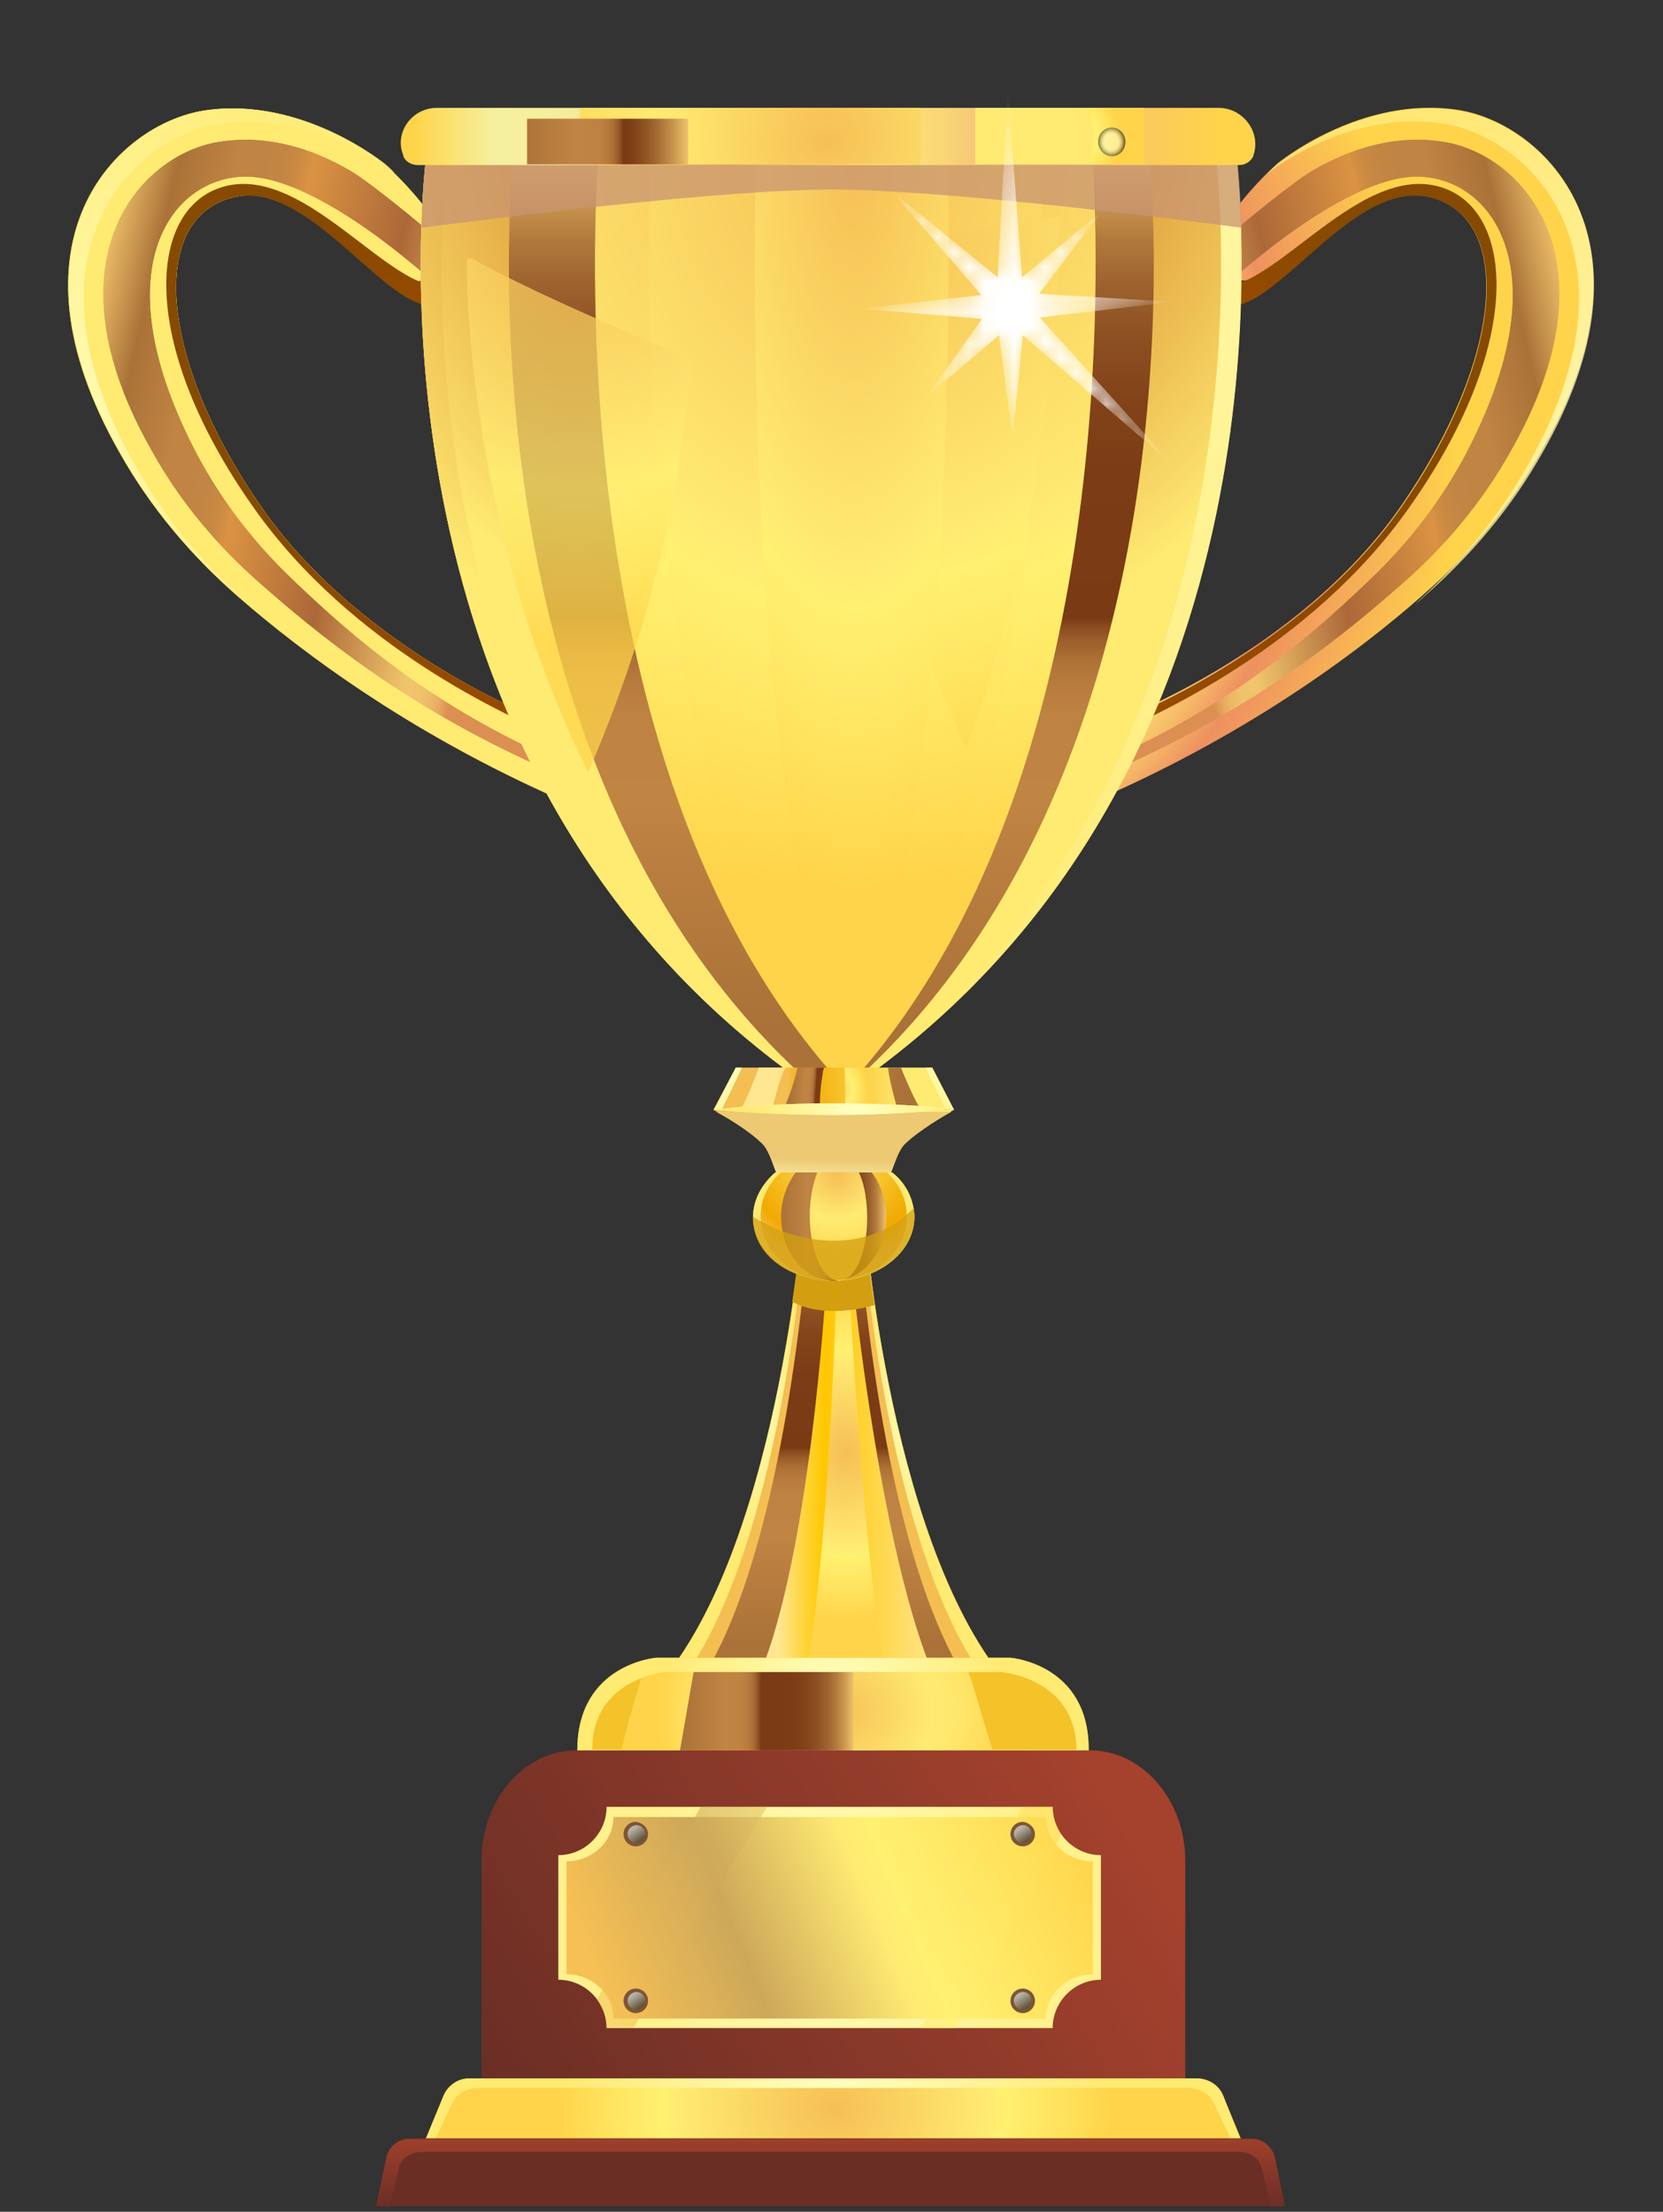 <svg width="109" height="145" viewBox="0 0 109 145" fill="none" xmlns="http://www.w3.org/2000/svg">
<rect x="0" y="0" width="109" height="145" fill="#333333" stroke="none"/>
<path d="M95.565 7.205C89.147 6.224 83.71 10.731 83.71 10.731C83.71 10.731 77.381 16.353 80.634 18.138C83.888 19.968 88.478 11.355 93.916 12.962C99.354 14.613 98.329 23.895 91.732 33.31C85.136 42.726 73.369 47.144 73.369 47.144L70.918 52.855C81.526 48.393 89.058 42.726 93.248 39.022C96.323 36.345 98.997 33.176 101.003 29.606C109.025 15.773 101.27 8.098 95.565 7.205Z" fill="url(#paint0_radial_4267_3212)"/>
<path d="M91.777 33.355C98.374 23.939 99.354 14.613 93.961 13.007C88.524 11.356 83.086 21.664 79.833 19.834C78.941 19.343 79.61 16.889 79.833 16.041C79.966 16.175 78.763 18.183 78.897 18.317C82.329 21.084 88.791 10.062 94.764 12.382C99.265 14.122 99.845 22.645 92.401 33.221C85.939 42.458 75.465 47.055 72.746 48.215L73.415 47.233C73.459 47.233 85.181 42.771 91.777 33.355Z" fill="url(#paint1_radial_4267_3212)"/>
<path d="M94.621 9.303C91.591 8.812 88.604 9.66 85.975 11.222C84.638 11.981 79.512 16.22 79.512 16.398L79.78 19.21C79.78 19.21 87.936 11.4 93.061 11.579C97.875 11.758 102.332 17.826 96.092 29.741C94.488 32.775 92.393 35.497 89.986 37.818C86.822 40.852 81.874 45.448 74.03 49.152C73.941 49.42 73.807 49.732 73.718 50C73.674 50.089 73.674 50.134 73.629 50.223C82.498 46.252 88.248 41.477 91.903 38.264C94.71 35.81 97.117 32.954 98.945 29.696C106.209 17.068 99.791 10.106 94.621 9.303Z" fill="url(#paint2_linear_4267_3212)"/>
<path d="M94.621 9.303C91.591 8.812 88.604 9.66 85.975 11.222C84.638 11.981 79.512 16.22 79.512 16.398L79.78 19.21C79.78 19.21 87.936 11.4 93.061 11.579C97.875 11.758 102.332 17.826 96.092 29.741C94.488 32.775 92.393 35.497 89.986 37.818C86.822 40.852 81.874 45.448 74.03 49.152C73.941 49.42 73.807 49.732 73.718 50C73.674 50.089 73.674 50.134 73.629 50.223C82.498 46.252 88.248 41.477 91.903 38.264C94.71 35.81 97.117 32.954 98.945 29.696C106.209 17.068 99.791 10.106 94.621 9.303Z" fill="url(#paint3_linear_4267_3212)"/>
<path d="M17.209 33.353C10.612 23.938 9.632 14.611 15.025 13.005C20.418 11.398 25.053 19.966 28.306 18.181C31.56 16.352 25.231 10.774 25.231 10.774C25.231 10.774 19.794 6.267 13.376 7.248C7.671 8.141 -0.084 15.771 7.849 29.694C9.855 33.264 12.529 36.432 15.604 39.11C19.838 42.813 27.371 48.48 37.934 52.943L35.482 47.231C35.571 47.231 23.805 42.769 17.209 33.353Z" fill="url(#paint4_radial_4267_3212)"/>
<path d="M17.209 33.353C10.612 23.938 9.632 14.611 15.025 13.005C20.418 11.398 25.053 19.966 28.306 18.181C31.56 16.352 25.231 10.774 25.231 10.774C25.231 10.774 19.794 6.267 13.376 7.248C7.671 8.141 -0.084 15.771 7.849 29.694C9.855 33.264 12.529 36.432 15.604 39.11C19.838 42.813 27.371 48.48 37.934 52.943L35.482 47.231C35.571 47.231 23.805 42.769 17.209 33.353Z" fill="url(#paint5_radial_4267_3212)"/>
<path d="M35.797 47.769L35.574 47.233C35.574 47.233 29.022 44.779 22.961 39.602C28.087 44.243 33.791 46.921 35.797 47.769Z" fill="url(#paint6_radial_4267_3212)"/>
<path opacity="0.75" d="M8.876 30.544C0.943 16.621 8.698 8.991 14.403 8.098C19.885 7.25 24.61 10.374 25.902 11.356C25.546 10.999 25.278 10.775 25.278 10.775C25.278 10.775 19.841 6.269 13.422 7.25C7.718 8.143 -0.038 15.773 7.896 29.696C9.901 33.266 12.576 36.434 15.651 39.111C15.829 39.29 16.052 39.468 16.23 39.602C13.333 36.97 10.793 33.935 8.876 30.544Z" fill="url(#paint7_radial_4267_3212)"/>
<path opacity="0.75" d="M100.112 30.544C108.045 16.621 100.29 8.991 94.585 8.098C89.103 7.25 84.379 10.374 83.086 11.356C83.442 10.999 83.71 10.775 83.71 10.775C83.71 10.775 89.147 6.269 95.566 7.25C101.27 8.143 109.026 15.773 101.092 29.696C99.087 33.266 96.412 36.434 93.337 39.111C93.159 39.29 92.936 39.468 92.758 39.602C95.655 36.97 98.195 33.935 100.112 30.544Z" fill="url(#paint8_radial_4267_3212)"/>
<path d="M17.208 33.355C10.612 23.939 9.631 14.613 15.024 13.007C20.462 11.356 25.899 21.664 29.153 19.834C30.044 19.343 29.375 16.889 29.153 16.041C29.019 16.175 30.222 18.183 30.089 18.317C26.657 21.084 20.194 10.062 14.222 12.382C9.72 14.122 9.141 22.645 16.584 33.221C23.047 42.458 33.52 47.055 36.239 48.215L35.571 47.233C35.571 47.233 23.804 42.771 17.208 33.355Z" fill="url(#paint9_radial_4267_3212)"/>
<path d="M14.357 9.303C17.388 8.812 20.374 9.66 23.003 11.222C24.341 11.981 29.466 16.22 29.466 16.398L29.199 19.21C29.199 19.21 21.043 11.4 15.917 11.579C11.103 11.758 6.646 17.826 12.886 29.741C14.491 32.775 16.585 35.497 18.992 37.818C22.157 40.852 27.104 45.448 34.948 49.152C35.037 49.42 35.171 49.732 35.26 50C35.305 50.089 35.305 50.134 35.349 50.223C26.48 46.252 20.73 41.477 17.076 38.264C14.268 35.81 11.861 32.954 10.034 29.696C2.769 17.068 9.187 10.106 14.357 9.303Z" fill="url(#paint10_linear_4267_3212)"/>
<path d="M14.357 9.303C17.388 8.812 20.374 9.66 23.003 11.222C24.341 11.981 29.466 16.22 29.466 16.398L29.199 19.21C29.199 19.21 21.043 11.4 15.917 11.579C11.103 11.758 6.646 17.826 12.886 29.741C14.491 32.775 16.585 35.497 18.992 37.818C22.157 40.852 27.104 45.448 34.948 49.152C35.037 49.42 35.171 49.732 35.26 50C35.305 50.089 35.305 50.134 35.349 50.223C26.48 46.252 20.73 41.477 17.076 38.264C14.268 35.81 11.861 32.954 10.034 29.696C2.769 17.068 9.187 10.106 14.357 9.303Z" fill="url(#paint11_linear_4267_3212)"/>
<path d="M27.949 10.106C27.503 13.766 24.072 49.643 51.393 70.036H57.544C84.865 49.598 81.433 13.766 80.987 10.106H27.949V10.106Z" fill="url(#paint12_radial_4267_3212)"/>
<path d="M27.949 10.106C27.503 13.766 24.072 49.643 51.393 70.036H57.544C84.865 49.598 81.433 13.766 80.987 10.106H27.949V10.106Z" fill="url(#paint13_radial_4267_3212)"/>
<path d="M29.282 10.105H27.945C27.5 13.765 24.068 49.642 51.389 70.035H51.523C25.628 49.642 28.881 13.809 29.282 10.105Z" fill="url(#paint14_radial_4267_3212)"/>
<path d="M81.028 10.105H79.691C80.092 13.765 83.391 49.642 57.406 70.035H57.54C84.906 49.642 81.429 13.809 81.028 10.105Z" fill="url(#paint15_radial_4267_3212)"/>
<path d="M35.661 10.106C35.349 13.766 32.898 49.643 52.33 70.036H56.698C76.086 49.598 73.635 13.766 73.367 10.106H35.661V10.106Z" fill="url(#paint16_radial_4267_3212)"/>
<path d="M33.654 10.106C33.297 13.766 30.578 49.643 52.061 70.036H56.919C78.402 49.598 75.683 13.766 75.326 10.106H33.654V10.106Z" fill="url(#paint17_linear_4267_3212)"/>
<path d="M71.586 10.106H39.228C38.96 13.766 36.732 49.643 54.248 70.036H56.61C74.037 49.643 71.853 13.81 71.586 10.106Z" fill="url(#paint18_radial_4267_3212)"/>
<path d="M68.108 10.106H42.703C42.481 13.766 40.742 49.643 54.47 70.036H56.342C70.069 49.643 68.331 13.81 68.108 10.106Z" fill="url(#paint19_radial_4267_3212)"/>
<path d="M63.336 49.063C68.996 33.668 69.575 16.488 69.397 14.212L51.926 16.934C53.04 26.84 57.051 34.382 63.336 49.063Z" fill="url(#paint20_radial_4267_3212)"/>
<path opacity="0.75" d="M30.893 16.933H30.626C30.448 19.164 31.072 35.719 38.559 50.623C43.462 39.2 44.532 31.168 45.334 23.492C44.532 23.225 35.796 19.655 30.893 16.933Z" fill="url(#paint21_radial_4267_3212)"/>
<path d="M62.09 10.106H49.566C49.477 13.766 48.586 49.643 55.36 70.036H56.252C63.026 49.643 62.18 13.81 62.09 10.106Z" fill="url(#paint22_radial_4267_3212)"/>
<path opacity="0.75" d="M27.945 10.106C27.856 10.776 27.677 12.472 27.633 14.926C32.491 14.301 47.288 12.427 54.508 12.427C61.729 12.427 76.526 14.301 81.384 14.926C81.295 12.472 81.117 10.731 81.072 10.106H27.945Z" fill="#C89472"/>
<path d="M79.876 7.072H54.249H28.621C27.017 7.072 25.813 8.679 26.437 10.196V10.241C26.571 10.598 26.972 10.821 27.373 10.821H54.293H81.214C81.615 10.821 81.971 10.598 82.15 10.241V10.196C82.684 8.679 81.481 7.072 79.876 7.072Z" fill="url(#paint23_linear_4267_3212)"/>
<path d="M74.967 7.072H63.914V10.776H74.967V7.072Z" fill="url(#paint24_linear_4267_3212)"/>
<path d="M74.969 7.072H71.492V10.776H74.969V7.072Z" fill="url(#paint25_radial_4267_3212)"/>
<path d="M60.308 7.072H38.068C37.889 8.322 37.711 9.571 37.488 10.776H60.353C60.353 9.571 60.397 8.322 60.308 7.072Z" fill="url(#paint26_radial_4267_3212)"/>
<path d="M55.494 7.784H48.72C48.675 8.811 48.586 9.792 48.586 10.774H55.672C55.628 9.792 55.539 8.811 55.494 7.784Z" fill="url(#paint27_radial_4267_3212)"/>
<path d="M45.11 7.784H34.547V10.774H45.11V7.784Z" fill="url(#paint28_linear_4267_3212)"/>
<mask id="mask0_4267_3212" style="mask-type:alpha" maskUnits="userSpaceOnUse" x="56" y="6" width="21" height="25">
<path d="M66.99 18.183L72.205 13.854L68.105 19.253L76.84 19.789L68.149 20.815L76.84 30.454L67.035 21.976L66.367 28.714L65.475 21.976L60.795 25.947L64.361 20.905L56.383 20.235L64.316 19.343L58.433 12.515L65.386 18.183L66.055 6.045L66.99 18.183Z" fill="url(#paint29_radial_4267_3212)"/>
</mask>
<g mask="url(#mask0_4267_3212)">
<path d="M66.994 18.183L72.209 13.855L68.109 19.255L76.844 19.79L68.153 20.816L76.844 30.455L67.039 21.977L66.37 28.715L65.479 21.977L60.799 25.948L64.365 20.906L56.387 20.236L64.32 19.344L58.437 12.516L65.39 18.183L66.058 6.046L66.994 18.183Z" fill="white"/>
<path opacity="0.75" d="M82.061 10.239C82.061 10.194 82.061 10.194 82.061 10.239C82.684 8.722 81.481 7.115 79.876 7.115H54.249H28.621C27.017 7.115 25.813 8.722 26.437 10.239V10.284C26.571 10.64 26.972 10.864 27.373 10.864H27.73C27.329 10.864 26.972 10.685 26.838 10.417C26.838 10.417 26.838 10.417 26.838 10.373C26.214 9.168 27.418 7.874 28.978 7.874H54.293H79.609C81.214 7.874 82.373 9.168 81.749 10.373C81.749 10.373 81.749 10.373 81.749 10.417C81.615 10.73 81.214 10.864 80.857 10.864H81.214C81.526 10.819 81.927 10.596 82.061 10.239Z" fill="url(#paint30_radial_4267_3212)"/>
</g>
<mask id="mask1_4267_3212" style="mask-type:alpha" maskUnits="userSpaceOnUse" x="51" y="72" width="7" height="10">
<path d="M56.653 75.88C57.99 78.067 58.213 80.342 57.188 80.967C56.162 81.592 54.29 80.298 52.953 78.067C51.616 75.88 51.393 73.604 52.419 72.979C53.444 72.399 55.316 73.693 56.653 75.88Z" fill="url(#paint31_radial_4267_3212)"/>
</mask>
<g mask="url(#mask1_4267_3212)">
</g>
<mask id="mask2_4267_3212" style="mask-type:alpha" maskUnits="userSpaceOnUse" x="94" y="4" width="15" height="21">
<path d="M106.083 11.578C109.247 16.843 109.827 22.288 107.375 23.716C104.969 25.188 100.423 22.109 97.303 16.843C94.138 11.578 93.559 6.134 96.01 4.706C98.417 3.233 102.918 6.312 106.083 11.578Z" fill="url(#paint32_radial_4267_3212)"/>
</mask>
<g mask="url(#mask2_4267_3212)">
</g>
<mask id="mask3_4267_3212" style="mask-type:alpha" maskUnits="userSpaceOnUse" x="0" y="8" width="16" height="21">
<path d="M12.346 15.641C15.511 20.907 16.09 26.351 13.639 27.823C11.187 29.296 6.686 26.172 3.521 20.907C0.357 15.641 -0.223 10.197 2.229 8.724C4.68 7.252 9.226 10.331 12.346 15.641Z" fill="url(#paint33_radial_4267_3212)"/>
</mask>
<g mask="url(#mask3_4267_3212)">
</g>
<mask id="mask4_4267_3212" style="mask-type:alpha" maskUnits="userSpaceOnUse" x="53" y="0" width="40" height="19">
<path d="M72.785 0.378C83.437 0.423 92.084 4.484 92.039 9.392C91.995 14.346 83.348 18.273 72.696 18.228C62.044 18.183 53.397 14.123 53.442 9.214C53.442 4.261 62.133 0.289 72.785 0.378Z" fill="url(#paint34_radial_4267_3212)"/>
</mask>
<g mask="url(#mask4_4267_3212)">
<mask id="mask5_4267_3212" style="mask-type:alpha" maskUnits="userSpaceOnUse" x="66" y="2" width="14" height="15">
<path d="M79.422 9.301C79.422 13.004 76.436 16.039 72.736 16.039C69.037 16.039 66.051 13.004 66.051 9.301C66.051 5.597 69.037 2.562 72.736 2.562C76.436 2.562 79.422 5.552 79.422 9.301Z" fill="url(#paint35_radial_4267_3212)"/>
</mask>
<g mask="url(#mask5_4267_3212)">
<g opacity="0.75">
<path opacity="0.75" d="M73.763 9.301C73.763 9.837 73.362 10.238 72.872 10.238C72.382 10.238 71.981 9.792 71.981 9.301C71.981 8.766 72.382 8.364 72.872 8.364C73.362 8.364 73.763 8.766 73.763 9.301Z" fill="url(#paint36_radial_4267_3212)"/>
</g>
</g>
</g>
<mask id="mask6_4267_3212" style="mask-type:alpha" maskUnits="userSpaceOnUse" x="44" y="9" width="38" height="26">
<path d="M67.439 12.427C77.289 16.711 83.44 24.475 81.167 29.786C78.894 35.096 68.999 35.944 59.149 31.704C49.299 27.421 43.148 19.656 45.422 14.346C47.695 9.036 57.589 8.188 67.439 12.427Z" fill="url(#paint37_radial_4267_3212)"/>
</mask>
<g mask="url(#mask6_4267_3212)">
</g>
<mask id="mask7_4267_3212" style="mask-type:alpha" maskUnits="userSpaceOnUse" x="33" y="130" width="19" height="12">
<path d="M44.303 131.306C48.983 133.314 51.88 136.973 50.766 139.517C49.696 142.016 45.016 142.417 40.381 140.409C35.701 138.401 32.804 134.742 33.918 132.198C34.988 129.699 39.623 129.298 44.303 131.306Z" fill="url(#paint38_radial_4267_3212)"/>
</mask>
<g mask="url(#mask7_4267_3212)">
</g>
<mask id="mask8_4267_3212" style="mask-type:alpha" maskUnits="userSpaceOnUse" x="54" y="103" width="10" height="12">
<path d="M62.223 107.075C64.006 110.065 63.962 113.412 62.134 114.527C60.262 115.643 57.321 114.126 55.493 111.091C53.711 108.102 53.755 104.755 55.582 103.639C57.454 102.524 60.396 104.085 62.223 107.075Z" fill="url(#paint39_radial_4267_3212)"/>
</mask>
<g mask="url(#mask8_4267_3212)">
</g>
<g clip-path="url(#clip0_4267_3212)">
<path d="M62.532 72.758H46.754L48.225 69.991H61.105L62.532 72.758Z" fill="url(#paint40_linear_4267_3212)"/>
<path opacity="0.75" d="M61.997 72.758H62.532L61.106 69.991H60.66C60.838 70.348 61.864 72.445 61.997 72.758Z" fill="url(#paint41_linear_4267_3212)"/>
<path d="M48.624 69.991H48.223L46.797 72.758H47.287C47.421 72.535 48.312 70.705 48.624 69.991Z" fill="url(#paint42_linear_4267_3212)"/>
<path d="M58.831 72.758H60.391C59.945 72.222 59.143 70.214 59.054 69.991H58.207C58.296 70.928 58.831 72.758 58.831 72.758Z" fill="url(#paint43_linear_4267_3212)"/>
<path d="M53.929 70.348C53.929 70.214 53.973 70.125 54.018 69.991H52.28C52.057 70.928 51.745 71.865 51.344 72.758H53.751C53.706 71.955 53.795 71.151 53.929 70.348Z" fill="url(#paint44_linear_4267_3212)"/>
<path d="M55.355 69.991H56.648C56.871 70.571 57.049 71.151 57.272 71.731C57.406 72.088 57.539 72.401 57.718 72.758H55.4C55.4 71.865 55.4 70.928 55.355 69.991Z" fill="url(#paint45_radial_4267_3212)"/>
<path d="M51.521 69.991H49.739C49.605 70.348 48.892 72.222 48.535 72.758H50.63C50.63 72.535 51.298 69.991 51.521 69.991Z" fill="url(#paint46_linear_4267_3212)"/>
<path d="M54.643 72.758H46.754C46.754 72.758 48.849 73.873 49.963 74.944C51.077 76.015 50.944 80.076 54.643 80.076C58.342 80.076 58.208 76.015 59.323 74.944C60.437 73.873 62.532 72.758 62.532 72.758H54.643Z" fill="url(#paint47_linear_4267_3212)"/>
<path d="M54.643 72.758H48.805C48.805 72.758 50.365 73.873 51.167 74.944C51.969 76.015 52.682 81.995 54.599 80.076C55.312 79.362 57.228 76.015 58.031 74.944C58.833 73.873 60.393 72.758 60.393 72.758H54.643Z" fill="url(#paint48_linear_4267_3212)"/>
<path d="M58.654 72.758C58.163 73.338 57.361 74.186 57.094 75.168C56.603 76.774 56.113 78.648 54.598 80.076C54.642 80.076 54.642 80.076 54.642 80.076C56.603 79.541 57.272 76.015 58.074 74.944C58.876 73.873 60.436 72.758 60.436 72.758H58.654Z" fill="url(#paint49_linear_4267_3212)"/>
<path d="M57.183 72.758H51.879C51.923 72.892 51.968 73.026 51.968 73.159C52.146 74.186 52.993 75.123 53.394 76.105C53.751 76.908 53.974 77.756 54.241 78.603C54.776 77.979 55.043 77.8 55.489 77.131C55.846 74.944 56.514 73.65 57.183 72.758Z" fill="url(#paint50_radial_4267_3212)"/>
<path d="M55.356 72.758H50.766C51.568 73.918 52.058 75.078 52.727 76.328C53.217 77.265 54.153 78.023 54.777 78.559C54.688 76.595 54.777 74.677 55.356 72.758Z" fill="url(#paint51_linear_4267_3212)"/>
<path d="M46.934 72.892C47.468 73.159 49.073 74.096 49.964 74.989C50.856 75.881 50.945 78.737 52.995 79.764C53.441 80.478 53.976 80.79 54.644 80.121C58.343 80.121 58.21 76.06 59.324 74.989C60.26 74.096 61.864 73.159 62.355 72.892H46.934Z" fill="url(#paint52_linear_4267_3212)"/>
<path d="M46.754 72.757C46.754 72.757 52.994 71.865 62.532 72.668C62.532 72.668 56.247 73.561 46.754 72.757Z" fill="#FDF5DB"/>
<path d="M46.754 72.757C46.754 72.757 52.994 71.865 62.532 72.668C62.532 72.668 56.247 73.561 46.754 72.757Z" fill="url(#paint53_radial_4267_3212)"/>
<path d="M77.688 142.282V121.978C77.688 118.007 74.88 114.749 71.449 114.749H37.798C34.367 114.749 31.559 117.962 31.559 121.978V142.282H77.688Z" fill="url(#paint54_linear_4267_3212)"/>
<path d="M29.061 137.418L27.902 140.229H81.342L80.183 137.418C79.915 136.704 79.202 136.258 78.445 136.258H30.799C30.042 136.213 29.373 136.704 29.061 137.418Z" fill="url(#paint55_radial_4267_3212)"/>
<path d="M80.183 137.418C79.915 136.704 79.202 136.258 78.445 136.258H30.799C30.042 136.258 29.329 136.704 29.061 137.418L27.902 140.229H28.526L29.641 137.864C29.908 137.284 30.576 136.883 31.334 136.883H77.865C78.623 136.883 79.291 137.284 79.559 137.864L80.673 140.229H81.297L80.183 137.418Z" fill="url(#paint56_radial_4267_3212)"/>
<path d="M56.651 79.63H54.645H52.64C52.64 79.63 50.991 102.299 42.656 111H54.645H66.635C58.3 102.254 56.651 79.63 56.651 79.63Z" fill="#F4BE52"/>
<path d="M56.651 79.63H54.645H52.64C52.64 79.63 50.991 102.299 42.656 111H54.645H66.635C58.3 102.254 56.651 79.63 56.651 79.63Z" fill="url(#paint57_radial_4267_3212)"/>
<path d="M56.426 79.63H54.643H52.86C52.86 79.63 51.389 102.299 44.035 111H54.643H65.25C57.896 102.254 56.426 79.63 56.426 79.63Z" fill="#F4BE52"/>
<path d="M56.206 79.63H54.645H53.086C53.086 79.63 51.793 102.299 45.375 111H54.645H63.916C57.498 102.254 56.206 79.63 56.206 79.63Z" fill="url(#paint58_linear_4267_3212)"/>
<path d="M55.445 79.63H54.42C54.42 79.63 53.573 102.299 49.25 111H55.49H61.73C57.362 102.254 55.445 79.63 55.445 79.63Z" fill="url(#paint59_linear_4267_3212)"/>
<path d="M55.448 79.63H54.958C54.958 79.63 54.556 102.299 52.551 111H55.448H58.345C56.339 102.254 55.448 79.63 55.448 79.63Z" fill="url(#paint60_radial_4267_3212)"/>
<path d="M51.926 85.342C53.842 86.368 56.383 85.833 57.319 85.565C56.784 82.04 56.606 79.63 56.606 79.63H52.55C52.639 79.63 52.416 81.995 51.926 85.342Z" fill="#D39F10"/>
<path d="M66.231 108.68H54.643H43.01C43.01 108.68 37.84 109.081 37.84 114.748H54.598H71.356C71.401 109.081 66.231 108.68 66.231 108.68Z" fill="#F4C229"/>
<path d="M66.231 108.68H54.643H43.01C43.01 108.68 37.84 109.081 37.84 114.748H54.598H71.356C71.401 109.081 66.231 108.68 66.231 108.68Z" fill="url(#paint61_radial_4267_3212)"/>
<path d="M65.607 109.617H54.643H43.678C43.678 109.617 38.82 109.974 38.82 114.704H54.687H70.554C70.51 109.974 65.607 109.617 65.607 109.617Z" fill="#F4C229"/>
<path d="M54.643 109.617H43.678C43.678 109.617 42.921 109.662 42.029 110.019C41.673 111.179 40.648 114.704 40.782 114.704H54.687H65.072C64.716 113.856 63.735 110.153 63.468 109.617H54.643Z" fill="url(#paint62_radial_4267_3212)"/>
<path d="M57.406 114.749H61.061L59.724 109.617H57.54L57.406 114.749Z" fill="url(#paint63_radial_4267_3212)"/>
<path d="M45.462 109.617L44.57 114.749H55.936V109.617H45.462Z" fill="url(#paint64_linear_4267_3212)"/>
<path d="M58.477 76.863H50.81C50.053 77.533 49.518 78.38 49.384 79.362C49.117 81.772 51.434 83.958 54.644 83.958C57.852 83.958 60.215 81.772 59.903 79.362C59.769 78.38 59.279 77.488 58.477 76.863Z" fill="url(#paint65_radial_4267_3212)"/>
<path d="M58.475 76.863H50.809C50.052 77.533 49.517 78.38 49.383 79.362C49.071 81.861 51.433 83.958 54.642 83.958C57.851 83.914 60.214 81.772 59.902 79.362C59.768 78.38 59.278 77.488 58.475 76.863Z" fill="url(#paint66_radial_4267_3212)"/>
<path d="M58.12 76.863H51.167C50.453 77.533 49.963 78.38 49.874 79.362C49.607 81.772 51.746 83.958 54.643 83.958C57.54 83.958 59.679 81.772 59.412 79.362C59.323 78.38 58.833 77.488 58.12 76.863Z" fill="url(#paint67_radial_4267_3212)"/>
<path d="M57.137 76.863H52.145C51.655 77.533 51.299 78.38 51.21 79.362C51.031 81.772 52.547 83.958 54.641 83.958C56.736 83.958 58.252 81.772 58.073 79.362C57.984 78.38 57.628 77.488 57.137 76.863Z" fill="url(#paint68_linear_4267_3212)"/>
<path d="M56.29 76.863H53.571C53.303 77.533 53.125 78.38 53.081 79.362C52.992 81.772 53.838 83.958 54.997 83.958C56.156 83.958 56.958 81.772 56.825 79.362C56.78 78.38 56.602 77.488 56.29 76.863Z" fill="url(#paint69_radial_4267_3212)"/>
<path opacity="0.75" d="M59.903 79.362C59.903 79.318 59.858 79.273 59.858 79.228C57.05 82.129 52.549 81.772 49.34 79.764C49.34 82.709 52.46 84.137 54.911 83.914C54.956 83.914 55.045 83.914 55.089 83.914C58.075 83.736 60.17 81.638 59.903 79.362Z" fill="#D39F10"/>
<path d="M84.238 144.647L83.57 141.434C83.436 140.765 82.767 140.185 82.099 140.185H26.788C26.119 140.185 25.451 140.72 25.317 141.434L24.648 144.647H84.238Z" fill="#6A2E25"/>
<path d="M83.57 141.478C83.436 140.809 82.767 140.229 82.099 140.229H26.788C26.119 140.229 25.451 140.764 25.317 141.478L24.648 144.646H25.54L26.164 142.058C26.297 141.523 26.922 141.076 27.59 141.076H81.252C81.921 141.076 82.545 141.523 82.678 142.058L83.302 144.646H84.194L83.57 141.478Z" fill="url(#paint70_linear_4267_3212)"/>
<path d="M72.16 129.787V121.62C70.422 121.62 68.996 120.192 68.996 118.452H39.758C39.758 120.192 38.332 121.62 36.594 121.62V129.787C38.332 129.787 39.758 131.215 39.758 132.955H68.996C68.996 131.215 70.422 129.787 72.16 129.787Z" fill="url(#paint71_radial_4267_3212)"/>
<path d="M71.626 129.43V122.023C69.932 122.023 68.551 120.729 68.551 119.122H40.204C40.204 120.729 38.823 122.023 37.129 122.023V129.43C38.823 129.43 40.204 130.724 40.204 132.331H68.551C68.551 130.724 69.932 129.43 71.626 129.43Z" fill="url(#paint72_linear_4267_3212)"/>
<path opacity="0.55" d="M69.574 120.282C69.218 119.746 68.995 119.122 68.995 118.452H66.945C65.073 123.405 60.438 132.955 60.438 132.955H62.621C62.666 132.955 69.396 120.773 69.574 120.282Z" fill="url(#paint73_linear_4267_3212)"/>
<path opacity="0.55" d="M45.907 118.452L39.133 131.081C39.489 131.616 39.757 132.241 39.757 132.91H41.54L50.275 118.452H45.907Z" fill="url(#paint74_linear_4267_3212)"/>
<path d="M42.476 120.238C42.476 120.684 42.119 121.041 41.673 121.041C41.228 121.041 40.871 120.684 40.871 120.238C40.871 119.792 41.228 119.435 41.673 119.435C42.119 119.479 42.476 119.836 42.476 120.238Z" fill="#7E5436"/>
<path d="M42.295 120.237C42.295 120.55 42.028 120.817 41.716 120.817C41.404 120.817 41.137 120.55 41.137 120.237C41.137 119.925 41.404 119.657 41.716 119.657C42.028 119.657 42.295 119.925 42.295 120.237Z" fill="url(#paint75_linear_4267_3212)"/>
<path d="M67.835 120.238C67.835 120.684 67.478 121.041 67.033 121.041C66.587 121.041 66.231 120.684 66.231 120.238C66.231 119.792 66.587 119.435 67.033 119.435C67.478 119.479 67.835 119.836 67.835 120.238Z" fill="#7E5436"/>
<path d="M67.612 120.237C67.612 120.55 67.344 120.817 67.032 120.817C66.721 120.817 66.453 120.55 66.453 120.237C66.453 119.925 66.721 119.657 67.032 119.657C67.389 119.657 67.612 119.925 67.612 120.237Z" fill="url(#paint76_linear_4267_3212)"/>
<path d="M42.476 131.17C42.476 131.617 42.119 131.974 41.673 131.974C41.228 131.974 40.871 131.617 40.871 131.17C40.871 130.724 41.228 130.367 41.673 130.367C42.119 130.367 42.476 130.724 42.476 131.17Z" fill="#7E5436"/>
<path d="M42.295 131.17C42.295 131.482 42.028 131.75 41.716 131.75C41.404 131.75 41.137 131.482 41.137 131.17C41.137 130.858 41.404 130.59 41.716 130.59C42.028 130.59 42.295 130.858 42.295 131.17Z" fill="url(#paint77_linear_4267_3212)"/>
<path d="M67.835 131.17C67.835 131.617 67.478 131.974 67.033 131.974C66.587 131.974 66.231 131.617 66.231 131.17C66.231 130.724 66.587 130.367 67.033 130.367C67.478 130.367 67.835 130.724 67.835 131.17Z" fill="#7E5436"/>
<path d="M67.612 131.17C67.612 131.482 67.344 131.75 67.032 131.75C66.721 131.75 66.453 131.482 66.453 131.17C66.453 130.858 66.721 130.59 67.032 130.59C67.389 130.59 67.612 130.858 67.612 131.17Z" fill="url(#paint78_linear_4267_3212)"/>
</g>
<defs>
<radialGradient id="paint0_radial_4267_3212" cx="0" cy="0" r="1" gradientUnits="userSpaceOnUse" gradientTransform="translate(55.544 30.331) scale(41.728 41.778)">
<stop offset="0.014" stop-color="#FFD44A"/>
<stop offset="0.535" stop-color="#FFEA72"/>
<stop offset="0.567" stop-color="#FEE471"/>
<stop offset="0.608" stop-color="#FBD46E"/>
<stop offset="0.654" stop-color="#F6BA68"/>
<stop offset="0.703" stop-color="#EF9561"/>
<stop offset="0.709" stop-color="#EE9060"/>
<stop offset="0.96" stop-color="#FFD44A"/>
</radialGradient>
<radialGradient id="paint1_radial_4267_3212" cx="0" cy="0" r="1" gradientUnits="userSpaceOnUse" gradientTransform="translate(59.49 30.393) rotate(180) scale(32.402 32.441)">
<stop offset="0.016" stop-color="#BD4A00"/>
<stop offset="1" stop-color="#864A00"/>
</radialGradient>
<linearGradient id="paint2_linear_4267_3212" x1="104.184" y1="24.73" x2="76.137" y2="31.169" gradientUnits="userSpaceOnUse">
<stop stop-color="#EFC16B"/>
<stop offset="0.08" stop-color="#C38F4B"/>
<stop offset="0.123" stop-color="#AA7238"/>
<stop offset="0.253" stop-color="#C08443"/>
<stop offset="0.352" stop-color="#C28543"/>
<stop offset="0.388" stop-color="#C98943"/>
<stop offset="0.413" stop-color="#D48F42"/>
<stop offset="0.422" stop-color="#DB9342"/>
<stop offset="0.658" stop-color="#AC6838"/>
<stop offset="0.893" stop-color="#F0C46C"/>
<stop offset="0.934" stop-color="#EFC26B"/>
<stop offset="0.958" stop-color="#ECB967"/>
<stop offset="0.978" stop-color="#E7AB60"/>
<stop offset="0.994" stop-color="#DF9856"/>
<stop offset="1" stop-color="#DC8F52"/>
</linearGradient>
<linearGradient id="paint3_linear_4267_3212" x1="104.184" y1="24.73" x2="76.137" y2="31.169" gradientUnits="userSpaceOnUse">
<stop stop-color="#EFC16B"/>
<stop offset="0.08" stop-color="#C38F4B"/>
<stop offset="0.123" stop-color="#AA7238"/>
<stop offset="0.253" stop-color="#C08443"/>
<stop offset="0.352" stop-color="#C28543"/>
<stop offset="0.388" stop-color="#C98943"/>
<stop offset="0.413" stop-color="#D48F42"/>
<stop offset="0.422" stop-color="#DB9342"/>
<stop offset="0.658" stop-color="#AC6838"/>
<stop offset="0.893" stop-color="#F0C46C"/>
<stop offset="0.934" stop-color="#EFC26B"/>
<stop offset="0.958" stop-color="#ECB967"/>
<stop offset="0.978" stop-color="#E7AB60"/>
<stop offset="0.994" stop-color="#DF9856"/>
<stop offset="1" stop-color="#DC8F52"/>
</linearGradient>
<radialGradient id="paint4_radial_4267_3212" cx="0" cy="0" r="1" gradientUnits="userSpaceOnUse" gradientTransform="translate(55.541 30.329) scale(41.728 41.778)">
<stop offset="0.014" stop-color="#FFD44A"/>
<stop offset="0.535" stop-color="#FFEA72"/>
<stop offset="0.567" stop-color="#FEE471"/>
<stop offset="0.608" stop-color="#FBD46E"/>
<stop offset="0.654" stop-color="#F6BA68"/>
<stop offset="0.703" stop-color="#EF9561"/>
<stop offset="0.709" stop-color="#EE9060"/>
<stop offset="0.96" stop-color="#FFD44A"/>
</radialGradient>
<radialGradient id="paint5_radial_4267_3212" cx="0" cy="0" r="1" gradientUnits="userSpaceOnUse" gradientTransform="translate(55.541 30.329) scale(41.728 41.778)">
<stop stop-color="#BD4A00"/>
<stop offset="0.62" stop-color="#FFEA72"/>
</radialGradient>
<radialGradient id="paint6_radial_4267_3212" cx="0" cy="0" r="1" gradientUnits="userSpaceOnUse" gradientTransform="translate(42.517 43.742) scale(11.443 11.457)">
<stop stop-color="#FFFFC3"/>
<stop offset="0.947" stop-color="#FFEA72"/>
</radialGradient>
<radialGradient id="paint7_radial_4267_3212" cx="0" cy="0" r="1" gradientUnits="userSpaceOnUse" gradientTransform="translate(7.702 25.295) scale(25.581 25.612)">
<stop stop-color="#FFFFC3"/>
<stop offset="0.947" stop-color="#FFEA72"/>
</radialGradient>
<radialGradient id="paint8_radial_4267_3212" cx="0" cy="0" r="1" gradientUnits="userSpaceOnUse" gradientTransform="translate(101.289 25.295) rotate(180) scale(25.581 25.612)">
<stop stop-color="#FFFFC3"/>
<stop offset="0.947" stop-color="#FFEA72"/>
</radialGradient>
<radialGradient id="paint9_radial_4267_3212" cx="0" cy="0" r="1" gradientUnits="userSpaceOnUse" gradientTransform="translate(49.508 30.393) scale(32.402 32.441)">
<stop offset="0.016" stop-color="#BD4A00"/>
<stop offset="1" stop-color="#864A00"/>
</radialGradient>
<linearGradient id="paint10_linear_4267_3212" x1="4.797" y1="24.73" x2="32.844" y2="31.169" gradientUnits="userSpaceOnUse">
<stop stop-color="#EFC16B"/>
<stop offset="0.08" stop-color="#C38F4B"/>
<stop offset="0.123" stop-color="#AA7238"/>
<stop offset="0.253" stop-color="#C08443"/>
<stop offset="0.352" stop-color="#C28543"/>
<stop offset="0.388" stop-color="#C98943"/>
<stop offset="0.413" stop-color="#D48F42"/>
<stop offset="0.422" stop-color="#DB9342"/>
<stop offset="0.658" stop-color="#AC6838"/>
<stop offset="0.893" stop-color="#F0C46C"/>
<stop offset="0.934" stop-color="#EFC26B"/>
<stop offset="0.958" stop-color="#ECB967"/>
<stop offset="0.978" stop-color="#E7AB60"/>
<stop offset="0.994" stop-color="#DF9856"/>
<stop offset="1" stop-color="#DC8F52"/>
</linearGradient>
<linearGradient id="paint11_linear_4267_3212" x1="4.797" y1="24.73" x2="32.844" y2="31.169" gradientUnits="userSpaceOnUse">
<stop stop-color="#EFC16B"/>
<stop offset="0.08" stop-color="#C38F4B"/>
<stop offset="0.123" stop-color="#AA7238"/>
<stop offset="0.253" stop-color="#C08443"/>
<stop offset="0.352" stop-color="#C28543"/>
<stop offset="0.388" stop-color="#C98943"/>
<stop offset="0.413" stop-color="#D48F42"/>
<stop offset="0.422" stop-color="#DB9342"/>
<stop offset="0.658" stop-color="#AC6838"/>
<stop offset="0.893" stop-color="#F0C46C"/>
<stop offset="0.934" stop-color="#EFC26B"/>
<stop offset="0.958" stop-color="#ECB967"/>
<stop offset="0.978" stop-color="#E7AB60"/>
<stop offset="0.994" stop-color="#DF9856"/>
<stop offset="1" stop-color="#DC8F52"/>
</linearGradient>
<radialGradient id="paint12_radial_4267_3212" cx="0" cy="0" r="1" gradientUnits="userSpaceOnUse" gradientTransform="translate(54.862 7.236) scale(58.365 58.435)">
<stop stop-color="#F4BE52"/>
<stop offset="0.62" stop-color="#FFEA72"/>
</radialGradient>
<radialGradient id="paint13_radial_4267_3212" cx="0" cy="0" r="1" gradientUnits="userSpaceOnUse" gradientTransform="translate(54.862 7.236) scale(58.365 58.435)">
<stop stop-color="#BD4A00"/>
<stop offset="0.62" stop-color="#FFEA72"/>
</radialGradient>
<radialGradient id="paint14_radial_4267_3212" cx="0" cy="0" r="1" gradientUnits="userSpaceOnUse" gradientTransform="translate(55.65 8.197) scale(62.189 62.264)">
<stop stop-color="#BD4A00"/>
<stop offset="0.62" stop-color="#FFEA72"/>
</radialGradient>
<radialGradient id="paint15_radial_4267_3212" cx="0" cy="0" r="1" gradientUnits="userSpaceOnUse" gradientTransform="translate(55.65 8.197) scale(62.189 62.264)">
<stop stop-color="#FFFFC3"/>
<stop offset="0.947" stop-color="#FFEA72"/>
</radialGradient>
<radialGradient id="paint16_radial_4267_3212" cx="0" cy="0" r="1" gradientUnits="userSpaceOnUse" gradientTransform="translate(54.756 7.236) scale(41.444 58.434)">
<stop stop-color="#F4BE52"/>
<stop offset="0.62" stop-color="#FFEA72"/>
</radialGradient>
<linearGradient id="paint17_linear_4267_3212" x1="54.491" y1="67.013" x2="54.491" y2="9.952" gradientUnits="userSpaceOnUse">
<stop stop-color="#AA7238"/>
<stop offset="0.253" stop-color="#C08443"/>
<stop offset="0.354" stop-color="#BE8242"/>
<stop offset="0.391" stop-color="#B87B3D"/>
<stop offset="0.417" stop-color="#AD7036"/>
<stop offset="0.438" stop-color="#9D5F2B"/>
<stop offset="0.456" stop-color="#88491D"/>
<stop offset="0.465" stop-color="#7A3A14"/>
<stop offset="0.638" stop-color="#7C3C15"/>
<stop offset="0.725" stop-color="#83441A"/>
<stop offset="0.793" stop-color="#8E5123"/>
<stop offset="0.851" stop-color="#9E642F"/>
<stop offset="0.903" stop-color="#B37C3E"/>
<stop offset="0.95" stop-color="#CD9B52"/>
<stop offset="0.993" stop-color="#EABE68"/>
<stop offset="1" stop-color="#F0C46C"/>
</linearGradient>
<radialGradient id="paint18_radial_4267_3212" cx="0" cy="0" r="1" gradientUnits="userSpaceOnUse" gradientTransform="translate(55.882 10.123) scale(50.25 50.31)">
<stop offset="0.014" stop-color="#F6C054"/>
<stop offset="0.535" stop-color="#FFEA72"/>
<stop offset="0.584" stop-color="#FFF071"/>
<stop offset="0.591" stop-color="#FFF171"/>
<stop offset="0.82" stop-color="#FFE05A"/>
<stop offset="0.96" stop-color="#FFD44A"/>
</radialGradient>
<radialGradient id="paint19_radial_4267_3212" cx="0" cy="0" r="1" gradientUnits="userSpaceOnUse" gradientTransform="translate(55.775 10.123) scale(39.476 50.31)">
<stop offset="0.014" stop-color="#F6C054"/>
<stop offset="0.535" stop-color="#FFEA72"/>
<stop offset="0.584" stop-color="#FFF071"/>
<stop offset="0.591" stop-color="#FFF171"/>
<stop offset="0.82" stop-color="#FFE05A"/>
<stop offset="0.96" stop-color="#FFD44A"/>
</radialGradient>
<radialGradient id="paint20_radial_4267_3212" cx="0" cy="0" r="1" gradientUnits="userSpaceOnUse" gradientTransform="translate(55.676 14.22) scale(41.019 41.069)">
<stop offset="0.014" stop-color="#F6C054"/>
<stop offset="0.535" stop-color="#FFEA72"/>
<stop offset="0.584" stop-color="#FFF071"/>
<stop offset="0.591" stop-color="#FFF171"/>
<stop offset="0.82" stop-color="#FFE05A"/>
<stop offset="0.96" stop-color="#FFD44A"/>
</radialGradient>
<radialGradient id="paint21_radial_4267_3212" cx="0" cy="0" r="1" gradientUnits="userSpaceOnUse" gradientTransform="translate(37.751 15.845) scale(27.464 27.497)">
<stop offset="0.014" stop-color="#F6C054"/>
<stop offset="0.535" stop-color="#FFEA72"/>
<stop offset="0.584" stop-color="#FFF071"/>
<stop offset="0.591" stop-color="#FFF171"/>
<stop offset="0.82" stop-color="#FFE05A"/>
<stop offset="0.96" stop-color="#FFD44A"/>
</radialGradient>
<radialGradient id="paint22_radial_4267_3212" cx="0" cy="0" r="1" gradientUnits="userSpaceOnUse" gradientTransform="translate(55.997 10.123) scale(19.467 50.31)">
<stop offset="0.014" stop-color="#F6C054"/>
<stop offset="0.535" stop-color="#FFEA72"/>
<stop offset="0.584" stop-color="#FFF071"/>
<stop offset="0.591" stop-color="#FFF171"/>
<stop offset="0.82" stop-color="#FFE05A"/>
<stop offset="0.96" stop-color="#FFD44A"/>
</radialGradient>
<linearGradient id="paint23_linear_4267_3212" x1="26.392" y1="8.94" x2="82.389" y2="8.94" gradientUnits="userSpaceOnUse">
<stop offset="0.014" stop-color="#FFD44A"/>
<stop offset="0.107" stop-color="#F5F09F"/>
<stop offset="0.186" stop-color="#F5EE9D"/>
<stop offset="0.215" stop-color="#F4E996"/>
<stop offset="0.235" stop-color="#F3DE8B"/>
<stop offset="0.252" stop-color="#F1D07A"/>
<stop offset="0.261" stop-color="#F0C46C"/>
<stop offset="0.312" stop-color="#EFC26A"/>
<stop offset="0.341" stop-color="#EDBB61"/>
<stop offset="0.364" stop-color="#EAAF53"/>
<stop offset="0.372" stop-color="#E8AA4D"/>
<stop offset="0.514" stop-color="#FCE16D"/>
<stop offset="0.535" stop-color="#FFEA72"/>
<stop offset="0.581" stop-color="#FDE473"/>
<stop offset="0.639" stop-color="#F9D476"/>
<stop offset="0.705" stop-color="#F2BA7C"/>
<stop offset="0.709" stop-color="#F1B87C"/>
<stop offset="0.96" stop-color="#FFD44A"/>
</linearGradient>
<linearGradient id="paint24_linear_4267_3212" x1="64.482" y1="8.94" x2="75.609" y2="8.94" gradientUnits="userSpaceOnUse">
<stop offset="0.535" stop-color="#FFEA72"/>
<stop offset="0.663" stop-color="#FFE76C"/>
<stop offset="0.826" stop-color="#FFDE5C"/>
<stop offset="0.96" stop-color="#FFD44A"/>
</linearGradient>
<radialGradient id="paint25_radial_4267_3212" cx="0" cy="0" r="1" gradientUnits="userSpaceOnUse" gradientTransform="translate(69.424 8.94) scale(4.118 4.123)">
<stop offset="0.014" stop-color="#F6C054"/>
<stop offset="0.535" stop-color="#FFEA72"/>
<stop offset="0.584" stop-color="#FFF071"/>
<stop offset="0.591" stop-color="#FFF171"/>
<stop offset="0.82" stop-color="#FFE05A"/>
<stop offset="0.96" stop-color="#FFD44A"/>
</radialGradient>
<radialGradient id="paint26_radial_4267_3212" cx="0" cy="0" r="1" gradientUnits="userSpaceOnUse" gradientTransform="translate(54.248 8.94) scale(19.841 19.866)">
<stop offset="0.014" stop-color="#F6C054"/>
<stop offset="0.535" stop-color="#FFEA72"/>
<stop offset="0.663" stop-color="#FFE76C"/>
<stop offset="0.826" stop-color="#FFDE5C"/>
<stop offset="0.96" stop-color="#FFD44A"/>
</radialGradient>
<radialGradient id="paint27_radial_4267_3212" cx="0" cy="0" r="1" gradientUnits="userSpaceOnUse" gradientTransform="translate(54.248 9.296) scale(19.841 16.049)">
<stop offset="0.014" stop-color="#F6C054"/>
<stop offset="0.535" stop-color="#FFEA72"/>
<stop offset="0.584" stop-color="#FFF071"/>
<stop offset="0.591" stop-color="#FFF171"/>
<stop offset="0.82" stop-color="#FFE05A"/>
<stop offset="0.96" stop-color="#FFD44A"/>
</radialGradient>
<linearGradient id="paint28_linear_4267_3212" x1="34.064" y1="9.296" x2="48.682" y2="9.296" gradientUnits="userSpaceOnUse">
<stop stop-color="#AA7238"/>
<stop offset="0.253" stop-color="#C08443"/>
<stop offset="0.354" stop-color="#BE8242"/>
<stop offset="0.391" stop-color="#B87B3D"/>
<stop offset="0.417" stop-color="#AD7036"/>
<stop offset="0.438" stop-color="#9D5F2B"/>
<stop offset="0.456" stop-color="#88491D"/>
<stop offset="0.465" stop-color="#7A3A14"/>
<stop offset="0.505" stop-color="#7F4018"/>
<stop offset="0.56" stop-color="#8E5223"/>
<stop offset="0.623" stop-color="#A76F36"/>
<stop offset="0.692" stop-color="#CA974F"/>
<stop offset="0.757" stop-color="#F0C46C"/>
</linearGradient>
<radialGradient id="paint29_radial_4267_3212" cx="0" cy="0" r="1" gradientUnits="userSpaceOnUse" gradientTransform="translate(66.606 18.263) scale(11.255 11.268)">
<stop offset="0.014" stop-color="white"/>
<stop offset="1"/>
</radialGradient>
<radialGradient id="paint30_radial_4267_3212" cx="0" cy="0" r="1" gradientUnits="userSpaceOnUse" gradientTransform="translate(54.25 8.938) scale(19.842 19.866)">
<stop stop-color="#FFFFC3"/>
<stop offset="0.947" stop-color="#FFEA72"/>
</radialGradient>
<radialGradient id="paint31_radial_4267_3212" cx="0" cy="0" r="1" gradientUnits="userSpaceOnUse" gradientTransform="translate(54.815 76.999) rotate(-30.977) scale(2.143 4.643)">
<stop stop-color="white"/>
<stop offset="0.137" stop-color="#E2E2E2"/>
<stop offset="0.434" stop-color="#999999"/>
<stop offset="0.865" stop-color="#262626"/>
<stop offset="1"/>
</radialGradient>
<radialGradient id="paint32_radial_4267_3212" cx="0" cy="0" r="1" gradientUnits="userSpaceOnUse" gradientTransform="translate(101.67 14.219) rotate(-30.977) scale(5.122 11.099)">
<stop stop-color="white"/>
<stop offset="0.137" stop-color="#E2E2E2"/>
<stop offset="0.434" stop-color="#999999"/>
<stop offset="0.865" stop-color="#262626"/>
<stop offset="1"/>
</radialGradient>
<radialGradient id="paint33_radial_4267_3212" cx="0" cy="0" r="1" gradientUnits="userSpaceOnUse" gradientTransform="translate(7.966 18.265) rotate(-30.977) scale(5.134 11.124)">
<stop stop-color="white"/>
<stop offset="0.137" stop-color="#E2E2E2"/>
<stop offset="0.434" stop-color="#999999"/>
<stop offset="0.865" stop-color="#262626"/>
<stop offset="1"/>
</radialGradient>
<radialGradient id="paint34_radial_4267_3212" cx="0" cy="0" r="1" gradientUnits="userSpaceOnUse" gradientTransform="translate(72.752 9.298) rotate(-89.712) scale(8.933 19.321)">
<stop stop-color="white"/>
<stop offset="0.137" stop-color="#E2E2E2"/>
<stop offset="0.434" stop-color="#999999"/>
<stop offset="0.865" stop-color="#262626"/>
<stop offset="1"/>
</radialGradient>
<radialGradient id="paint35_radial_4267_3212" cx="0" cy="0" r="1" gradientUnits="userSpaceOnUse" gradientTransform="translate(72.748 9.295) scale(6.375 7.11)">
<stop stop-color="white"/>
<stop offset="0.211" stop-color="#C4C4C4"/>
<stop offset="0.602" stop-color="#5C5C5C"/>
<stop offset="0.873" stop-color="#1A1A1A"/>
<stop offset="1"/>
</radialGradient>
<radialGradient id="paint36_radial_4267_3212" cx="0" cy="0" r="1" gradientUnits="userSpaceOnUse" gradientTransform="translate(72.843 9.296) scale(0.883 0.985)">
<stop offset="0.508" stop-color="#FFFCCC"/>
<stop offset="0.557" stop-color="#FAF7C8"/>
<stop offset="0.618" stop-color="#EAE8BB"/>
<stop offset="0.685" stop-color="#D1CFA7"/>
<stop offset="0.757" stop-color="#AEAC8B"/>
<stop offset="0.832" stop-color="#807F67"/>
<stop offset="0.911" stop-color="#49483A"/>
<stop offset="0.991" stop-color="#080807"/>
<stop offset="1"/>
</radialGradient>
<radialGradient id="paint37_radial_4267_3212" cx="0" cy="0" r="1" gradientUnits="userSpaceOnUse" gradientTransform="translate(63.296 22.059) rotate(-66.697) scale(10.477 19.471)">
<stop stop-color="white"/>
<stop offset="0.137" stop-color="#E2E2E2"/>
<stop offset="0.434" stop-color="#999999"/>
<stop offset="0.865" stop-color="#262626"/>
<stop offset="1"/>
</radialGradient>
<radialGradient id="paint38_radial_4267_3212" cx="0" cy="0" r="1" gradientUnits="userSpaceOnUse" gradientTransform="translate(42.338 135.86) rotate(-66.697) scale(4.948 9.196)">
<stop stop-color="white"/>
<stop offset="0.137" stop-color="#E2E2E2"/>
<stop offset="0.434" stop-color="#999999"/>
<stop offset="0.865" stop-color="#262626"/>
<stop offset="1"/>
</radialGradient>
<radialGradient id="paint39_radial_4267_3212" cx="0" cy="0" r="1" gradientUnits="userSpaceOnUse" gradientTransform="translate(58.842 109.094) rotate(-30.976) scale(3.93 6.348)">
<stop stop-color="white"/>
<stop offset="0.137" stop-color="#E2E2E2"/>
<stop offset="0.434" stop-color="#999999"/>
<stop offset="0.865" stop-color="#262626"/>
<stop offset="1"/>
</radialGradient>
<linearGradient id="paint40_linear_4267_3212" x1="59.156" y1="71.391" x2="50.605" y2="71.391" gradientUnits="userSpaceOnUse">
<stop stop-color="#FFEA72"/>
<stop offset="0.751" stop-color="#F1AA00"/>
<stop offset="0.888" stop-color="#F4BE52"/>
</linearGradient>
<linearGradient id="paint41_linear_4267_3212" x1="61.606" y1="68.781" x2="61.579" y2="80.806" gradientUnits="userSpaceOnUse">
<stop stop-color="#FFFFC3"/>
<stop offset="0.947" stop-color="#FFEA72"/>
</linearGradient>
<linearGradient id="paint42_linear_4267_3212" x1="47.7" y1="68.75" x2="47.674" y2="80.775" gradientUnits="userSpaceOnUse">
<stop stop-color="#FFFFC3"/>
<stop offset="0.947" stop-color="#FFEA72"/>
</linearGradient>
<linearGradient id="paint43_linear_4267_3212" x1="58.926" y1="71.391" x2="47.261" y2="71.391" gradientUnits="userSpaceOnUse">
<stop stop-color="#AA7238"/>
<stop offset="0.253" stop-color="#C08443"/>
<stop offset="0.354" stop-color="#BE8242"/>
<stop offset="0.391" stop-color="#B87B3D"/>
<stop offset="0.417" stop-color="#AD7036"/>
<stop offset="0.438" stop-color="#9D5F2B"/>
<stop offset="0.456" stop-color="#88491D"/>
<stop offset="0.465" stop-color="#7A3A14"/>
<stop offset="0.638" stop-color="#7C3C15"/>
<stop offset="0.725" stop-color="#83441A"/>
<stop offset="0.793" stop-color="#8E5123"/>
<stop offset="0.851" stop-color="#9E642F"/>
<stop offset="0.903" stop-color="#B37C3E"/>
<stop offset="0.95" stop-color="#CD9B52"/>
<stop offset="0.993" stop-color="#EABE68"/>
<stop offset="1" stop-color="#F0C46C"/>
</linearGradient>
<linearGradient id="paint44_linear_4267_3212" x1="51.797" y1="71.333" x2="55.406" y2="71.578" gradientUnits="userSpaceOnUse">
<stop stop-color="#AA7238"/>
<stop offset="0.253" stop-color="#C08443"/>
<stop offset="0.354" stop-color="#BE8242"/>
<stop offset="0.391" stop-color="#B87B3D"/>
<stop offset="0.417" stop-color="#AD7036"/>
<stop offset="0.438" stop-color="#9D5F2B"/>
<stop offset="0.456" stop-color="#88491D"/>
<stop offset="0.465" stop-color="#7A3A14"/>
<stop offset="0.57" stop-color="#7D3D16"/>
<stop offset="0.66" stop-color="#86481D"/>
<stop offset="0.745" stop-color="#955A28"/>
<stop offset="0.827" stop-color="#AB7338"/>
<stop offset="0.906" stop-color="#C6934D"/>
<stop offset="0.983" stop-color="#E8BA66"/>
<stop offset="1" stop-color="#F0C46C"/>
</linearGradient>
<radialGradient id="paint45_radial_4267_3212" cx="0" cy="0" r="1" gradientUnits="userSpaceOnUse" gradientTransform="translate(54.391 71.391) rotate(180) scale(2.57 2.573)">
<stop offset="0.014" stop-color="#F6C054"/>
<stop offset="0.535" stop-color="#FFEA72"/>
<stop offset="0.584" stop-color="#FFF071"/>
<stop offset="0.591" stop-color="#FFF171"/>
<stop offset="0.82" stop-color="#FFE05A"/>
<stop offset="0.96" stop-color="#FFD44A"/>
</radialGradient>
<linearGradient id="paint46_linear_4267_3212" x1="59.154" y1="71.391" x2="50.603" y2="71.391" gradientUnits="userSpaceOnUse">
<stop stop-color="#FFE791"/>
<stop offset="0.11" stop-color="#FFD951"/>
<stop offset="0.22" stop-color="#FFCC17"/>
<stop offset="0.273" stop-color="#FFC700"/>
<stop offset="0.484" stop-color="#FFD233"/>
<stop offset="0.721" stop-color="#FFDD66"/>
<stop offset="0.9" stop-color="#FFE485"/>
<stop offset="1" stop-color="#FFE791"/>
</linearGradient>
<linearGradient id="paint47_linear_4267_3212" x1="59.156" y1="76.435" x2="50.605" y2="76.435" gradientUnits="userSpaceOnUse">
<stop stop-color="#FFEA72"/>
<stop offset="0.751" stop-color="#F1AA00"/>
<stop offset="0.888" stop-color="#F4BE52"/>
</linearGradient>
<linearGradient id="paint48_linear_4267_3212" x1="57.248" y1="76.627" x2="50.922" y2="76.627" gradientUnits="userSpaceOnUse">
<stop stop-color="#FFE791"/>
<stop offset="0.11" stop-color="#FFD951"/>
<stop offset="0.22" stop-color="#FFCC17"/>
<stop offset="0.273" stop-color="#FFC700"/>
<stop offset="0.484" stop-color="#FFD233"/>
<stop offset="0.721" stop-color="#FFDD66"/>
<stop offset="0.9" stop-color="#FFE485"/>
<stop offset="1" stop-color="#FFE791"/>
</linearGradient>
<linearGradient id="paint49_linear_4267_3212" x1="56.101" y1="76.281" x2="58.73" y2="76.561" gradientUnits="userSpaceOnUse">
<stop stop-color="#AA7238"/>
<stop offset="0.253" stop-color="#C08443"/>
<stop offset="0.354" stop-color="#BE8242"/>
<stop offset="0.391" stop-color="#B87B3D"/>
<stop offset="0.417" stop-color="#AD7036"/>
<stop offset="0.438" stop-color="#9D5F2B"/>
<stop offset="0.456" stop-color="#88491D"/>
<stop offset="0.465" stop-color="#7A3A14"/>
<stop offset="0.638" stop-color="#7C3C15"/>
<stop offset="0.725" stop-color="#83441A"/>
<stop offset="0.793" stop-color="#8E5123"/>
<stop offset="0.851" stop-color="#9E642F"/>
<stop offset="0.903" stop-color="#B37C3E"/>
<stop offset="0.95" stop-color="#CD9B52"/>
<stop offset="0.993" stop-color="#EABE68"/>
<stop offset="1" stop-color="#F0C46C"/>
</linearGradient>
<radialGradient id="paint50_radial_4267_3212" cx="0" cy="0" r="1" gradientUnits="userSpaceOnUse" gradientTransform="translate(54.65 76.435) scale(4.864 4.87)">
<stop offset="0.014" stop-color="#F6C054"/>
<stop offset="0.535" stop-color="#FFEA72"/>
<stop offset="0.584" stop-color="#FFF071"/>
<stop offset="0.591" stop-color="#FFF171"/>
<stop offset="0.82" stop-color="#FFE05A"/>
<stop offset="0.96" stop-color="#FFD44A"/>
</radialGradient>
<linearGradient id="paint51_linear_4267_3212" x1="52.37" y1="75.744" x2="54.613" y2="75.429" gradientUnits="userSpaceOnUse">
<stop stop-color="#AA7238"/>
<stop offset="0.253" stop-color="#C08443"/>
<stop offset="0.354" stop-color="#BE8242"/>
<stop offset="0.391" stop-color="#B87B3D"/>
<stop offset="0.417" stop-color="#AD7036"/>
<stop offset="0.438" stop-color="#9D5F2B"/>
<stop offset="0.456" stop-color="#88491D"/>
<stop offset="0.465" stop-color="#7A3A14"/>
<stop offset="0.57" stop-color="#7D3D16"/>
<stop offset="0.66" stop-color="#86481D"/>
<stop offset="0.745" stop-color="#955A28"/>
<stop offset="0.827" stop-color="#AB7338"/>
<stop offset="0.906" stop-color="#C6934D"/>
<stop offset="0.983" stop-color="#E8BA66"/>
<stop offset="1" stop-color="#F0C46C"/>
</linearGradient>
<linearGradient id="paint52_linear_4267_3212" x1="54.473" y1="78.233" x2="54.649" y2="72.97" gradientUnits="userSpaceOnUse">
<stop stop-color="#FFFFC3"/>
<stop offset="0.422" stop-color="#ECC972"/>
</linearGradient>
<radialGradient id="paint53_radial_4267_3212" cx="0" cy="0" r="1" gradientUnits="userSpaceOnUse" gradientTransform="translate(56.174 72.725) scale(7.505 7.514)">
<stop stop-color="#FFFFC3"/>
<stop offset="0.947" stop-color="#FFEA72"/>
</radialGradient>
<linearGradient id="paint54_linear_4267_3212" x1="75.325" y1="117.213" x2="34.229" y2="142.43" gradientUnits="userSpaceOnUse">
<stop offset="0.04" stop-color="#A5422D"/>
<stop offset="0.986" stop-color="#6A2E25"/>
</linearGradient>
<radialGradient id="paint55_radial_4267_3212" cx="0" cy="0" r="1" gradientUnits="userSpaceOnUse" gradientTransform="translate(54.636 138.227) scale(18.976 14.835)">
<stop offset="0.014" stop-color="#F6C054"/>
<stop offset="0.535" stop-color="#FFEA72"/>
<stop offset="0.584" stop-color="#FFF071"/>
<stop offset="0.591" stop-color="#FFF171"/>
<stop offset="0.82" stop-color="#FFE05A"/>
<stop offset="0.96" stop-color="#FFD44A"/>
</radialGradient>
<radialGradient id="paint56_radial_4267_3212" cx="0" cy="0" r="1" gradientUnits="userSpaceOnUse" gradientTransform="translate(54.636 138.227) scale(18.943 18.966)">
<stop stop-color="#FFFFC3"/>
<stop offset="0.947" stop-color="#FFEA72"/>
</radialGradient>
<radialGradient id="paint57_radial_4267_3212" cx="0" cy="0" r="1" gradientUnits="userSpaceOnUse" gradientTransform="translate(54.87 94.857) scale(9.545 9.557)">
<stop stop-color="#FFFFC3"/>
<stop offset="0.947" stop-color="#FFEA72"/>
</radialGradient>
<linearGradient id="paint58_linear_4267_3212" x1="54.638" y1="107.773" x2="54.638" y2="80.074" gradientUnits="userSpaceOnUse">
<stop stop-color="#AA7238"/>
<stop offset="0.253" stop-color="#C08443"/>
<stop offset="0.354" stop-color="#BE8242"/>
<stop offset="0.391" stop-color="#B87B3D"/>
<stop offset="0.417" stop-color="#AD7036"/>
<stop offset="0.438" stop-color="#9D5F2B"/>
<stop offset="0.456" stop-color="#88491D"/>
<stop offset="0.465" stop-color="#7A3A14"/>
<stop offset="0.638" stop-color="#7C3C15"/>
<stop offset="0.725" stop-color="#83441A"/>
<stop offset="0.793" stop-color="#8E5123"/>
<stop offset="0.851" stop-color="#9E642F"/>
<stop offset="0.903" stop-color="#B37C3E"/>
<stop offset="0.95" stop-color="#CD9B52"/>
<stop offset="0.993" stop-color="#EABE68"/>
<stop offset="1" stop-color="#F0C46C"/>
</linearGradient>
<linearGradient id="paint59_linear_4267_3212" x1="51.029" y1="95.292" x2="62.28" y2="95.292" gradientUnits="userSpaceOnUse">
<stop stop-color="#FFE791"/>
<stop offset="0.11" stop-color="#FFD951"/>
<stop offset="0.22" stop-color="#FFCC17"/>
<stop offset="0.273" stop-color="#FFC700"/>
<stop offset="0.484" stop-color="#FFD233"/>
<stop offset="0.721" stop-color="#FFDD66"/>
<stop offset="0.9" stop-color="#FFE485"/>
<stop offset="1" stop-color="#FFE791"/>
</linearGradient>
<radialGradient id="paint60_radial_4267_3212" cx="0" cy="0" r="1" gradientUnits="userSpaceOnUse" gradientTransform="translate(55.463 95.292) scale(9.116 11.377)">
<stop offset="0.014" stop-color="#F6C054"/>
<stop offset="0.535" stop-color="#FFEA72"/>
<stop offset="0.584" stop-color="#FFF071"/>
<stop offset="0.591" stop-color="#FFF171"/>
<stop offset="0.82" stop-color="#FFE05A"/>
<stop offset="0.96" stop-color="#FFD44A"/>
</radialGradient>
<radialGradient id="paint61_radial_4267_3212" cx="0" cy="0" r="1" gradientUnits="userSpaceOnUse" gradientTransform="translate(54.635 111.701) scale(12.052 12.066)">
<stop stop-color="#FFFFC3"/>
<stop offset="0.947" stop-color="#FFEA72"/>
</radialGradient>
<radialGradient id="paint62_radial_4267_3212" cx="0" cy="0" r="1" gradientUnits="userSpaceOnUse" gradientTransform="translate(54.629 112.185) scale(12.132 10.21)">
<stop offset="0.014" stop-color="#F6C054"/>
<stop offset="0.535" stop-color="#FFEA72"/>
<stop offset="0.663" stop-color="#FFE76C"/>
<stop offset="0.826" stop-color="#FFDE5C"/>
<stop offset="0.96" stop-color="#FFD44A"/>
</radialGradient>
<radialGradient id="paint63_radial_4267_3212" cx="0" cy="0" r="1" gradientUnits="userSpaceOnUse" gradientTransform="translate(54.63 112.185) scale(12.3 10.352)">
<stop offset="0.014" stop-color="#F6C054"/>
<stop offset="0.535" stop-color="#FFEA72"/>
<stop offset="0.584" stop-color="#FFF071"/>
<stop offset="0.591" stop-color="#FFF171"/>
<stop offset="0.82" stop-color="#FFE05A"/>
<stop offset="0.96" stop-color="#FFD44A"/>
</radialGradient>
<linearGradient id="paint64_linear_4267_3212" x1="44.59" y1="112.185" x2="55.947" y2="112.185" gradientUnits="userSpaceOnUse">
<stop stop-color="#AA7238"/>
<stop offset="0.253" stop-color="#C08443"/>
<stop offset="0.354" stop-color="#BE8242"/>
<stop offset="0.391" stop-color="#B87B3D"/>
<stop offset="0.417" stop-color="#AD7036"/>
<stop offset="0.438" stop-color="#9D5F2B"/>
<stop offset="0.456" stop-color="#88491D"/>
<stop offset="0.465" stop-color="#7A3A14"/>
<stop offset="0.638" stop-color="#7C3C15"/>
<stop offset="0.725" stop-color="#83441A"/>
<stop offset="0.793" stop-color="#8E5123"/>
<stop offset="0.851" stop-color="#9E642F"/>
<stop offset="0.903" stop-color="#B37C3E"/>
<stop offset="0.95" stop-color="#CD9B52"/>
<stop offset="0.993" stop-color="#EABE68"/>
<stop offset="1" stop-color="#F0C46C"/>
</linearGradient>
<radialGradient id="paint65_radial_4267_3212" cx="0" cy="0" r="1" gradientUnits="userSpaceOnUse" gradientTransform="translate(54.805 74.872) scale(8.961 8.972)">
<stop stop-color="#FFEA72"/>
<stop offset="0.751" stop-color="#F4BE52"/>
<stop offset="0.888" stop-color="#F4BE52"/>
</radialGradient>
<radialGradient id="paint66_radial_4267_3212" cx="0" cy="0" r="1" gradientUnits="userSpaceOnUse" gradientTransform="translate(55.042 79.543) scale(4.737 4.743)">
<stop stop-color="#FFFFC3"/>
<stop offset="0.947" stop-color="#FFEA72"/>
</radialGradient>
<radialGradient id="paint67_radial_4267_3212" cx="0" cy="0" r="1" gradientUnits="userSpaceOnUse" gradientTransform="translate(54.788 74.872) scale(8.125 8.972)">
<stop stop-color="#FFEA72"/>
<stop offset="0.751" stop-color="#F1AA00"/>
<stop offset="0.888" stop-color="#F4BE52"/>
</radialGradient>
<linearGradient id="paint68_linear_4267_3212" x1="51.185" y1="80.402" x2="58.082" y2="80.402" gradientUnits="userSpaceOnUse">
<stop stop-color="#AA7238"/>
<stop offset="0.253" stop-color="#C08443"/>
<stop offset="0.354" stop-color="#BE8242"/>
<stop offset="0.391" stop-color="#B87B3D"/>
<stop offset="0.417" stop-color="#AD7036"/>
<stop offset="0.438" stop-color="#9D5F2B"/>
<stop offset="0.456" stop-color="#88491D"/>
<stop offset="0.465" stop-color="#7A3A14"/>
<stop offset="0.638" stop-color="#7C3C15"/>
<stop offset="0.725" stop-color="#83441A"/>
<stop offset="0.793" stop-color="#8E5123"/>
<stop offset="0.851" stop-color="#9E642F"/>
<stop offset="0.903" stop-color="#B37C3E"/>
<stop offset="0.95" stop-color="#CD9B52"/>
<stop offset="0.993" stop-color="#EABE68"/>
<stop offset="1" stop-color="#F0C46C"/>
</linearGradient>
<radialGradient id="paint69_radial_4267_3212" cx="0" cy="0" r="1" gradientUnits="userSpaceOnUse" gradientTransform="translate(54.87 76.987) scale(5.35 5.357)">
<stop offset="0.014" stop-color="#F6C054"/>
<stop offset="0.535" stop-color="#FFEA72"/>
<stop offset="0.663" stop-color="#FFE76C"/>
<stop offset="0.826" stop-color="#FFDE5C"/>
<stop offset="0.96" stop-color="#FFD44A"/>
</radialGradient>
<linearGradient id="paint70_linear_4267_3212" x1="54.447" y1="139.384" x2="54.447" y2="144.861" gradientUnits="userSpaceOnUse">
<stop offset="0.04" stop-color="#A5422D"/>
<stop offset="0.477" stop-color="#8A3929"/>
<stop offset="0.986" stop-color="#6A2E25"/>
</linearGradient>
<radialGradient id="paint71_radial_4267_3212" cx="0" cy="0" r="1" gradientUnits="userSpaceOnUse" gradientTransform="translate(54.377 125.721) scale(13.585 13.601)">
<stop stop-color="#FFFFC3"/>
<stop offset="1" stop-color="#FFF18D"/>
</radialGradient>
<linearGradient id="paint72_linear_4267_3212" x1="39.602" y1="131.917" x2="72.051" y2="118.345" gradientUnits="userSpaceOnUse">
<stop offset="0.014" stop-color="#F6C054"/>
<stop offset="0.283" stop-color="#CDA85A"/>
<stop offset="0.535" stop-color="#FFEA72"/>
<stop offset="0.584" stop-color="#FFF071"/>
<stop offset="0.591" stop-color="#FFF171"/>
<stop offset="0.82" stop-color="#FFE05A"/>
<stop offset="0.96" stop-color="#FFD44A"/>
</linearGradient>
<linearGradient id="paint73_linear_4267_3212" x1="40.607" y1="135.863" x2="74.259" y2="121.788" gradientUnits="userSpaceOnUse">
<stop offset="0.014" stop-color="#F6C054"/>
<stop offset="0.283" stop-color="#CDA85A"/>
<stop offset="0.535" stop-color="#FFEA72"/>
<stop offset="0.584" stop-color="#FFF071"/>
<stop offset="0.591" stop-color="#FFF171"/>
<stop offset="0.82" stop-color="#FFE05A"/>
<stop offset="0.96" stop-color="#FFD44A"/>
</linearGradient>
<linearGradient id="paint74_linear_4267_3212" x1="37.424" y1="128.364" x2="75.471" y2="112.451" gradientUnits="userSpaceOnUse">
<stop offset="0.014" stop-color="#F6C054"/>
<stop offset="0.283" stop-color="#CDA85A"/>
<stop offset="0.535" stop-color="#FFEA72"/>
<stop offset="0.584" stop-color="#FFF071"/>
<stop offset="0.591" stop-color="#FFF171"/>
<stop offset="0.82" stop-color="#FFE05A"/>
<stop offset="0.96" stop-color="#FFD44A"/>
</linearGradient>
<linearGradient id="paint75_linear_4267_3212" x1="41.455" y1="119.899" x2="41.974" y2="120.646" gradientUnits="userSpaceOnUse">
<stop stop-color="#B8B3A6"/>
<stop offset="1" stop-color="#61563A"/>
</linearGradient>
<linearGradient id="paint76_linear_4267_3212" x1="66.809" y1="119.899" x2="67.329" y2="120.646" gradientUnits="userSpaceOnUse">
<stop stop-color="#B8B3A6"/>
<stop offset="1" stop-color="#61563A"/>
</linearGradient>
<linearGradient id="paint77_linear_4267_3212" x1="41.455" y1="130.815" x2="41.974" y2="131.562" gradientUnits="userSpaceOnUse">
<stop stop-color="#B8B3A6"/>
<stop offset="1" stop-color="#61563A"/>
</linearGradient>
<linearGradient id="paint78_linear_4267_3212" x1="66.809" y1="130.815" x2="67.329" y2="131.562" gradientUnits="userSpaceOnUse">
<stop stop-color="#B8B3A6"/>
<stop offset="1" stop-color="#61563A"/>
</linearGradient>
<clipPath id="clip0_4267_3212">
<rect width="59.59" height="107.409" fill="white" transform="translate(24.648 37.237)"/>
</clipPath>
</defs>
</svg>
